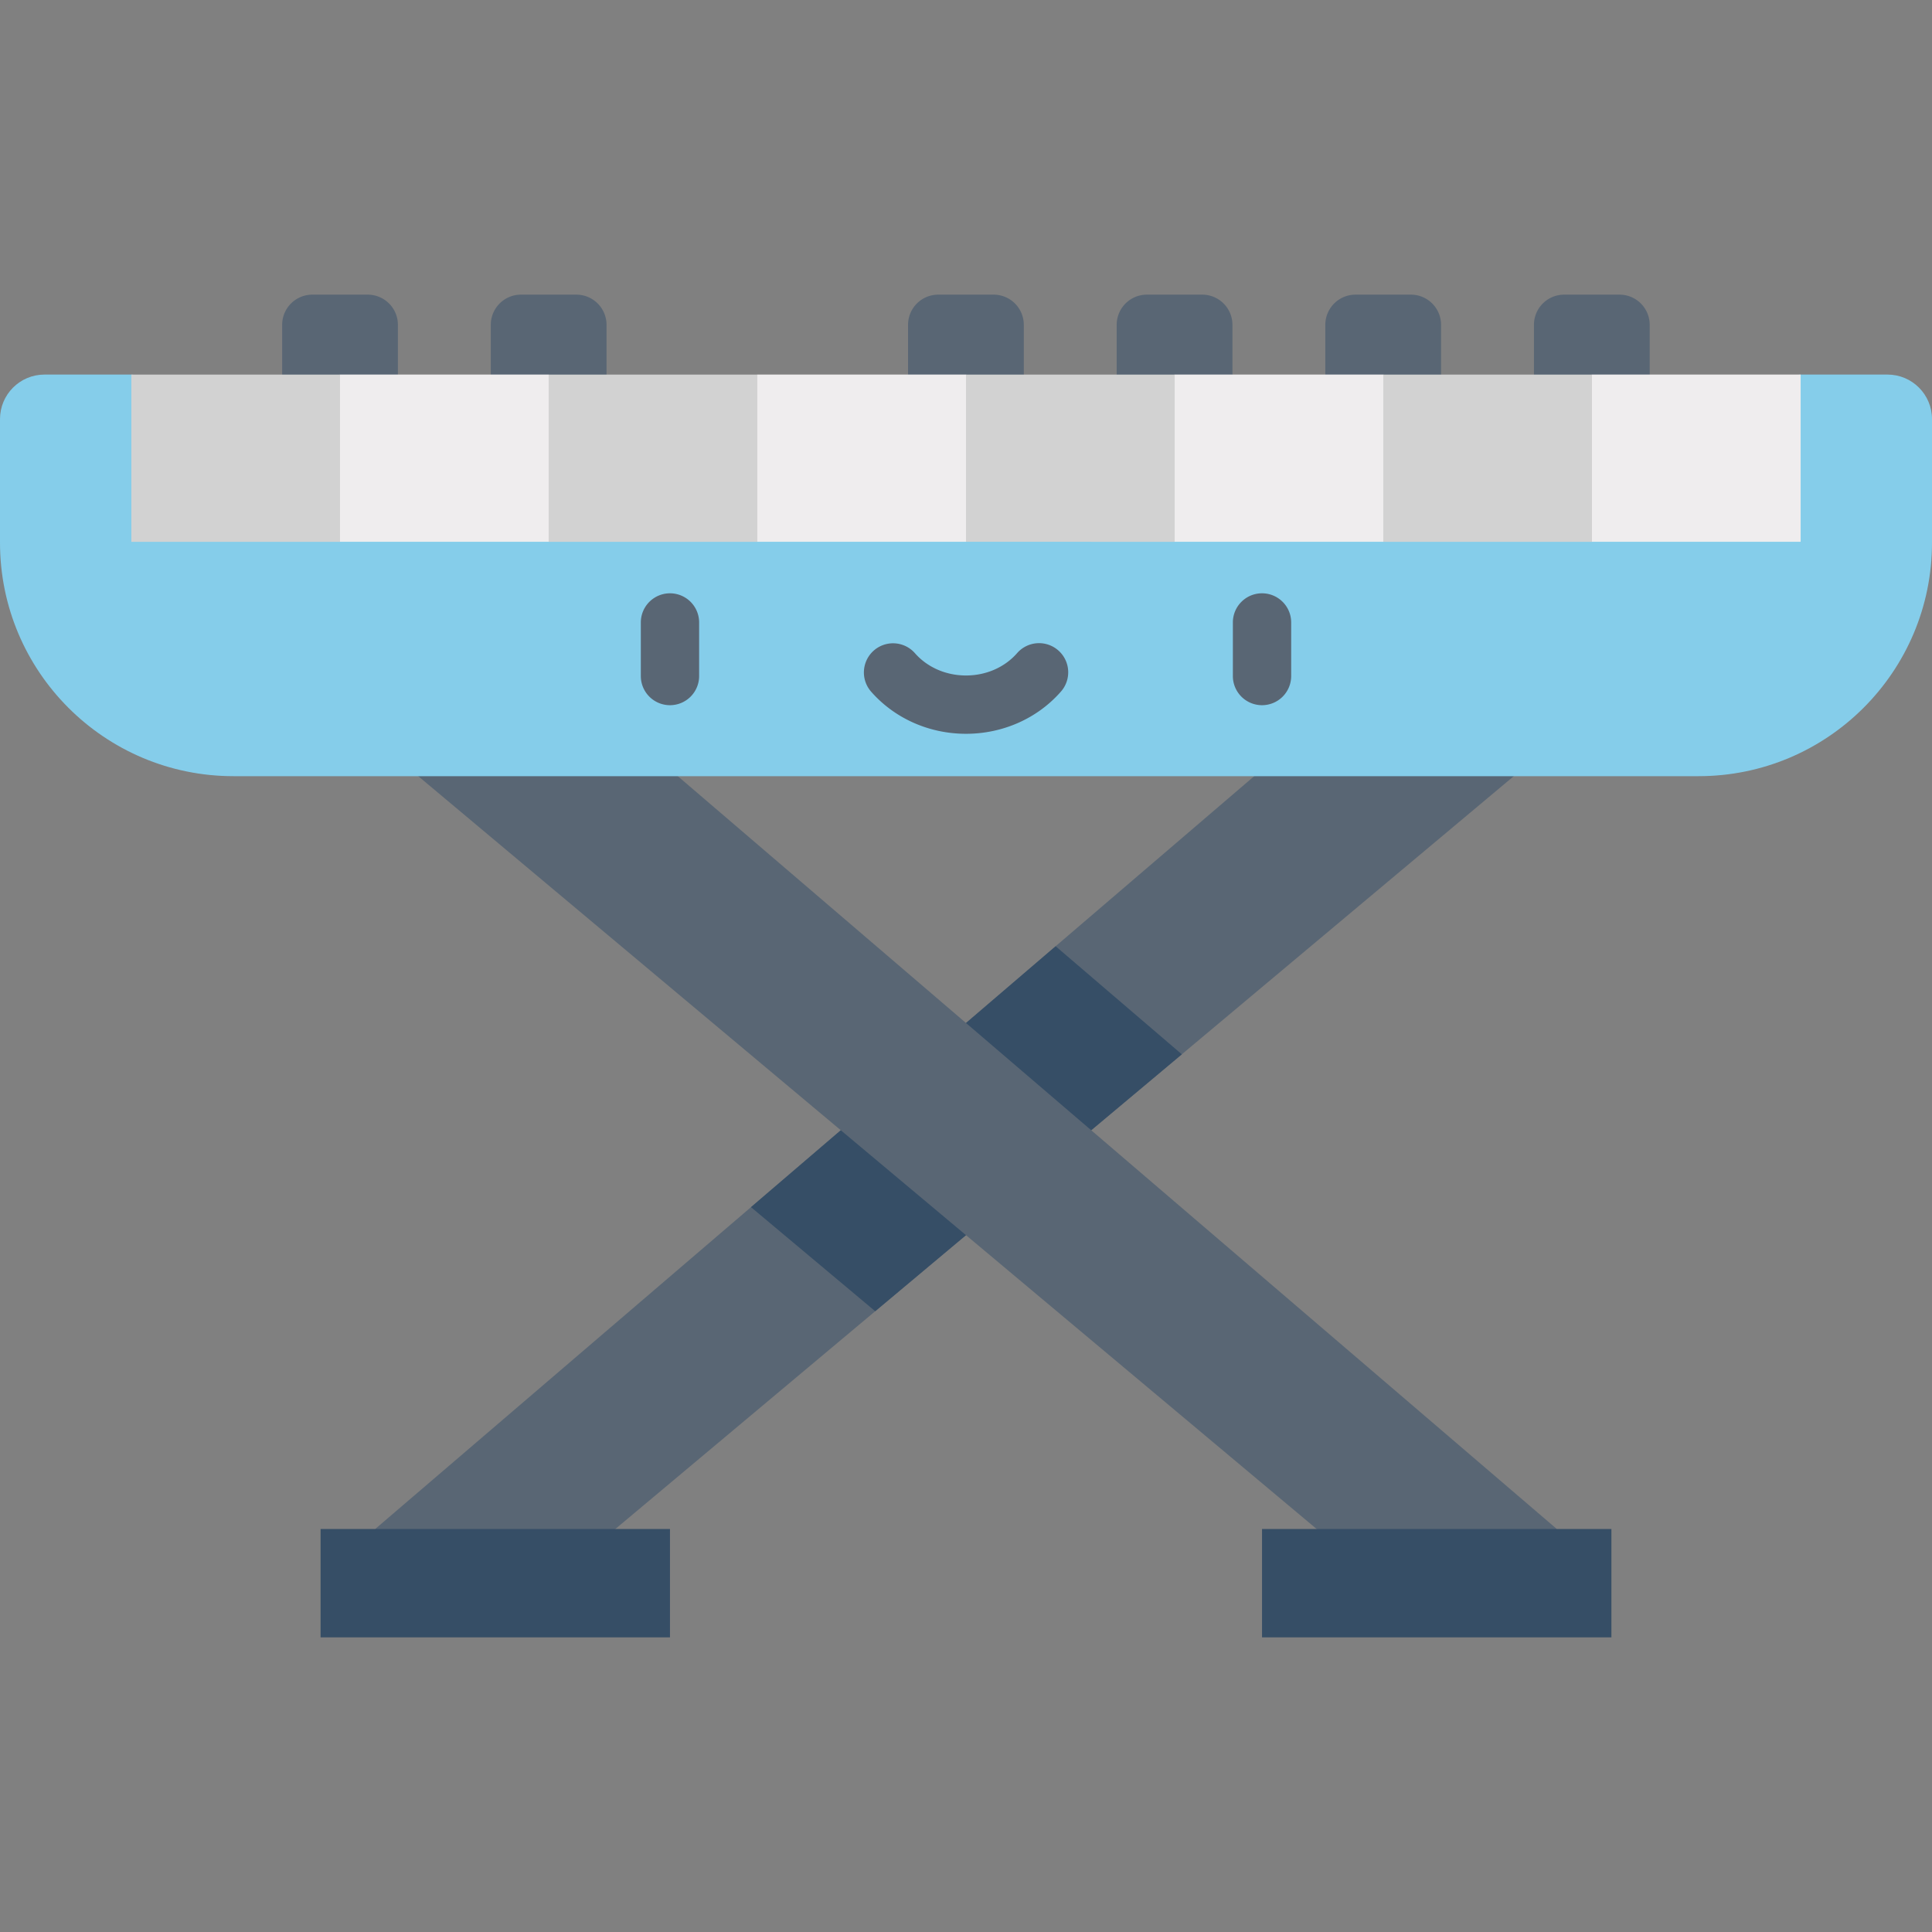 <svg xmlns="http://www.w3.org/2000/svg" viewBox="0 0 512 512"><rect x="0" y="0" width="512" height="512" fill="#808080" stroke="none"/><path d="M378.09 166.543L99.434 405.198l31.82 14.359 31.821-14.359L409.91 198.362zM97.445 78.084h-14.67a8 8 0 0 0-8.001 8.001v35.339h30.674V86.085a8.004 8.004 0 0 0-8.003-8.001zm55.291 0h-14.671a8 8 0 0 0-8.001 8.001v35.339h30.674V86.085a8.003 8.003 0 0 0-8.002-8.001zm110.579 0h-14.671a8 8 0 0 0-8.001 8.001v35.339h30.674V86.085a8.001 8.001 0 0 0-8.002-8.001zm55.29 0h-14.671a8 8 0 0 0-8.001 8.001v35.339h30.674V86.085a8.001 8.001 0 0 0-8.002-8.001zm55.291 0h-14.671a8 8 0 0 0-8.001 8.001v35.339h30.674V86.085a8.004 8.004 0 0 0-8.002-8.001zm55.29 0h-14.671a8 8 0 0 0-8.001 8.001v35.339h30.674V86.085a8.003 8.003 0 0 0-8.002-8.001z" fill="#596674"/><path fill="#364e66" d="M231.941 347.491l81.257-68.088-33.442-28.641-80.735 69.144z"/><path fill="#596674" d="M133.91 166.543l278.656 238.655-31.82 14.359-31.821-14.359L102.09 198.362z"/><path d="M500.205 99.264H477.19L256 121.424 34.81 99.264H11.795C5.281 99.264 0 104.545 0 111.06v32.745c0 34.18 27.71 61.89 61.88 61.89h388.24c34.17 0 61.88-27.71 61.88-61.89V111.06c0-6.515-5.281-11.796-11.795-11.796z" fill="#85cdea"/><g fill="#efedee"><path d="M145.4 99.264H90.11l-27.65 22.16 27.65 22.161h55.29l27.65-22.161z"/><path d="M256 99.264h-55.3l-27.65 22.16 27.65 22.161H256l27.65-22.161zm110.59 0H311.3l-27.65 22.16 27.65 22.161h55.29l27.65-22.161zm55.3 0l-27.65 22.16 27.65 22.161h55.3V99.264z"/></g><path d="M366.59 99.267h55.3v44.318h-55.3zm-110.59 0h55.3v44.318H256zm-110.6 0h55.3v44.318h-55.3zm-110.59 0h55.3v44.318h-55.3z" fill="#d2d2d2"/><path d="M177.551 186.883a7.726 7.726 0 0 1-7.726-7.726v-14.198a7.726 7.726 0 1 1 15.452 0v14.198a7.725 7.725 0 0 1-7.726 7.726zm156.898 0a7.725 7.725 0 0 1-7.726-7.726v-14.198c0-4.267 3.458-7.726 7.726-7.726s7.726 3.459 7.726 7.726v14.198a7.724 7.724 0 0 1-7.726 7.726zM256 194.462c-9.775 0-18.953-4.085-25.179-11.207a7.726 7.726 0 0 1 11.633-10.17c3.291 3.765 8.228 5.925 13.545 5.925s10.253-2.159 13.545-5.925a7.723 7.723 0 0 1 10.901-.732 7.724 7.724 0 0 1 .732 10.902c-6.224 7.122-15.402 11.207-25.177 11.207z" fill="#596674"/><path d="M84.959 405.2h92.593v28.716H84.959zm249.489 0h92.593v28.716h-92.593z" fill="#364e66"/></svg>